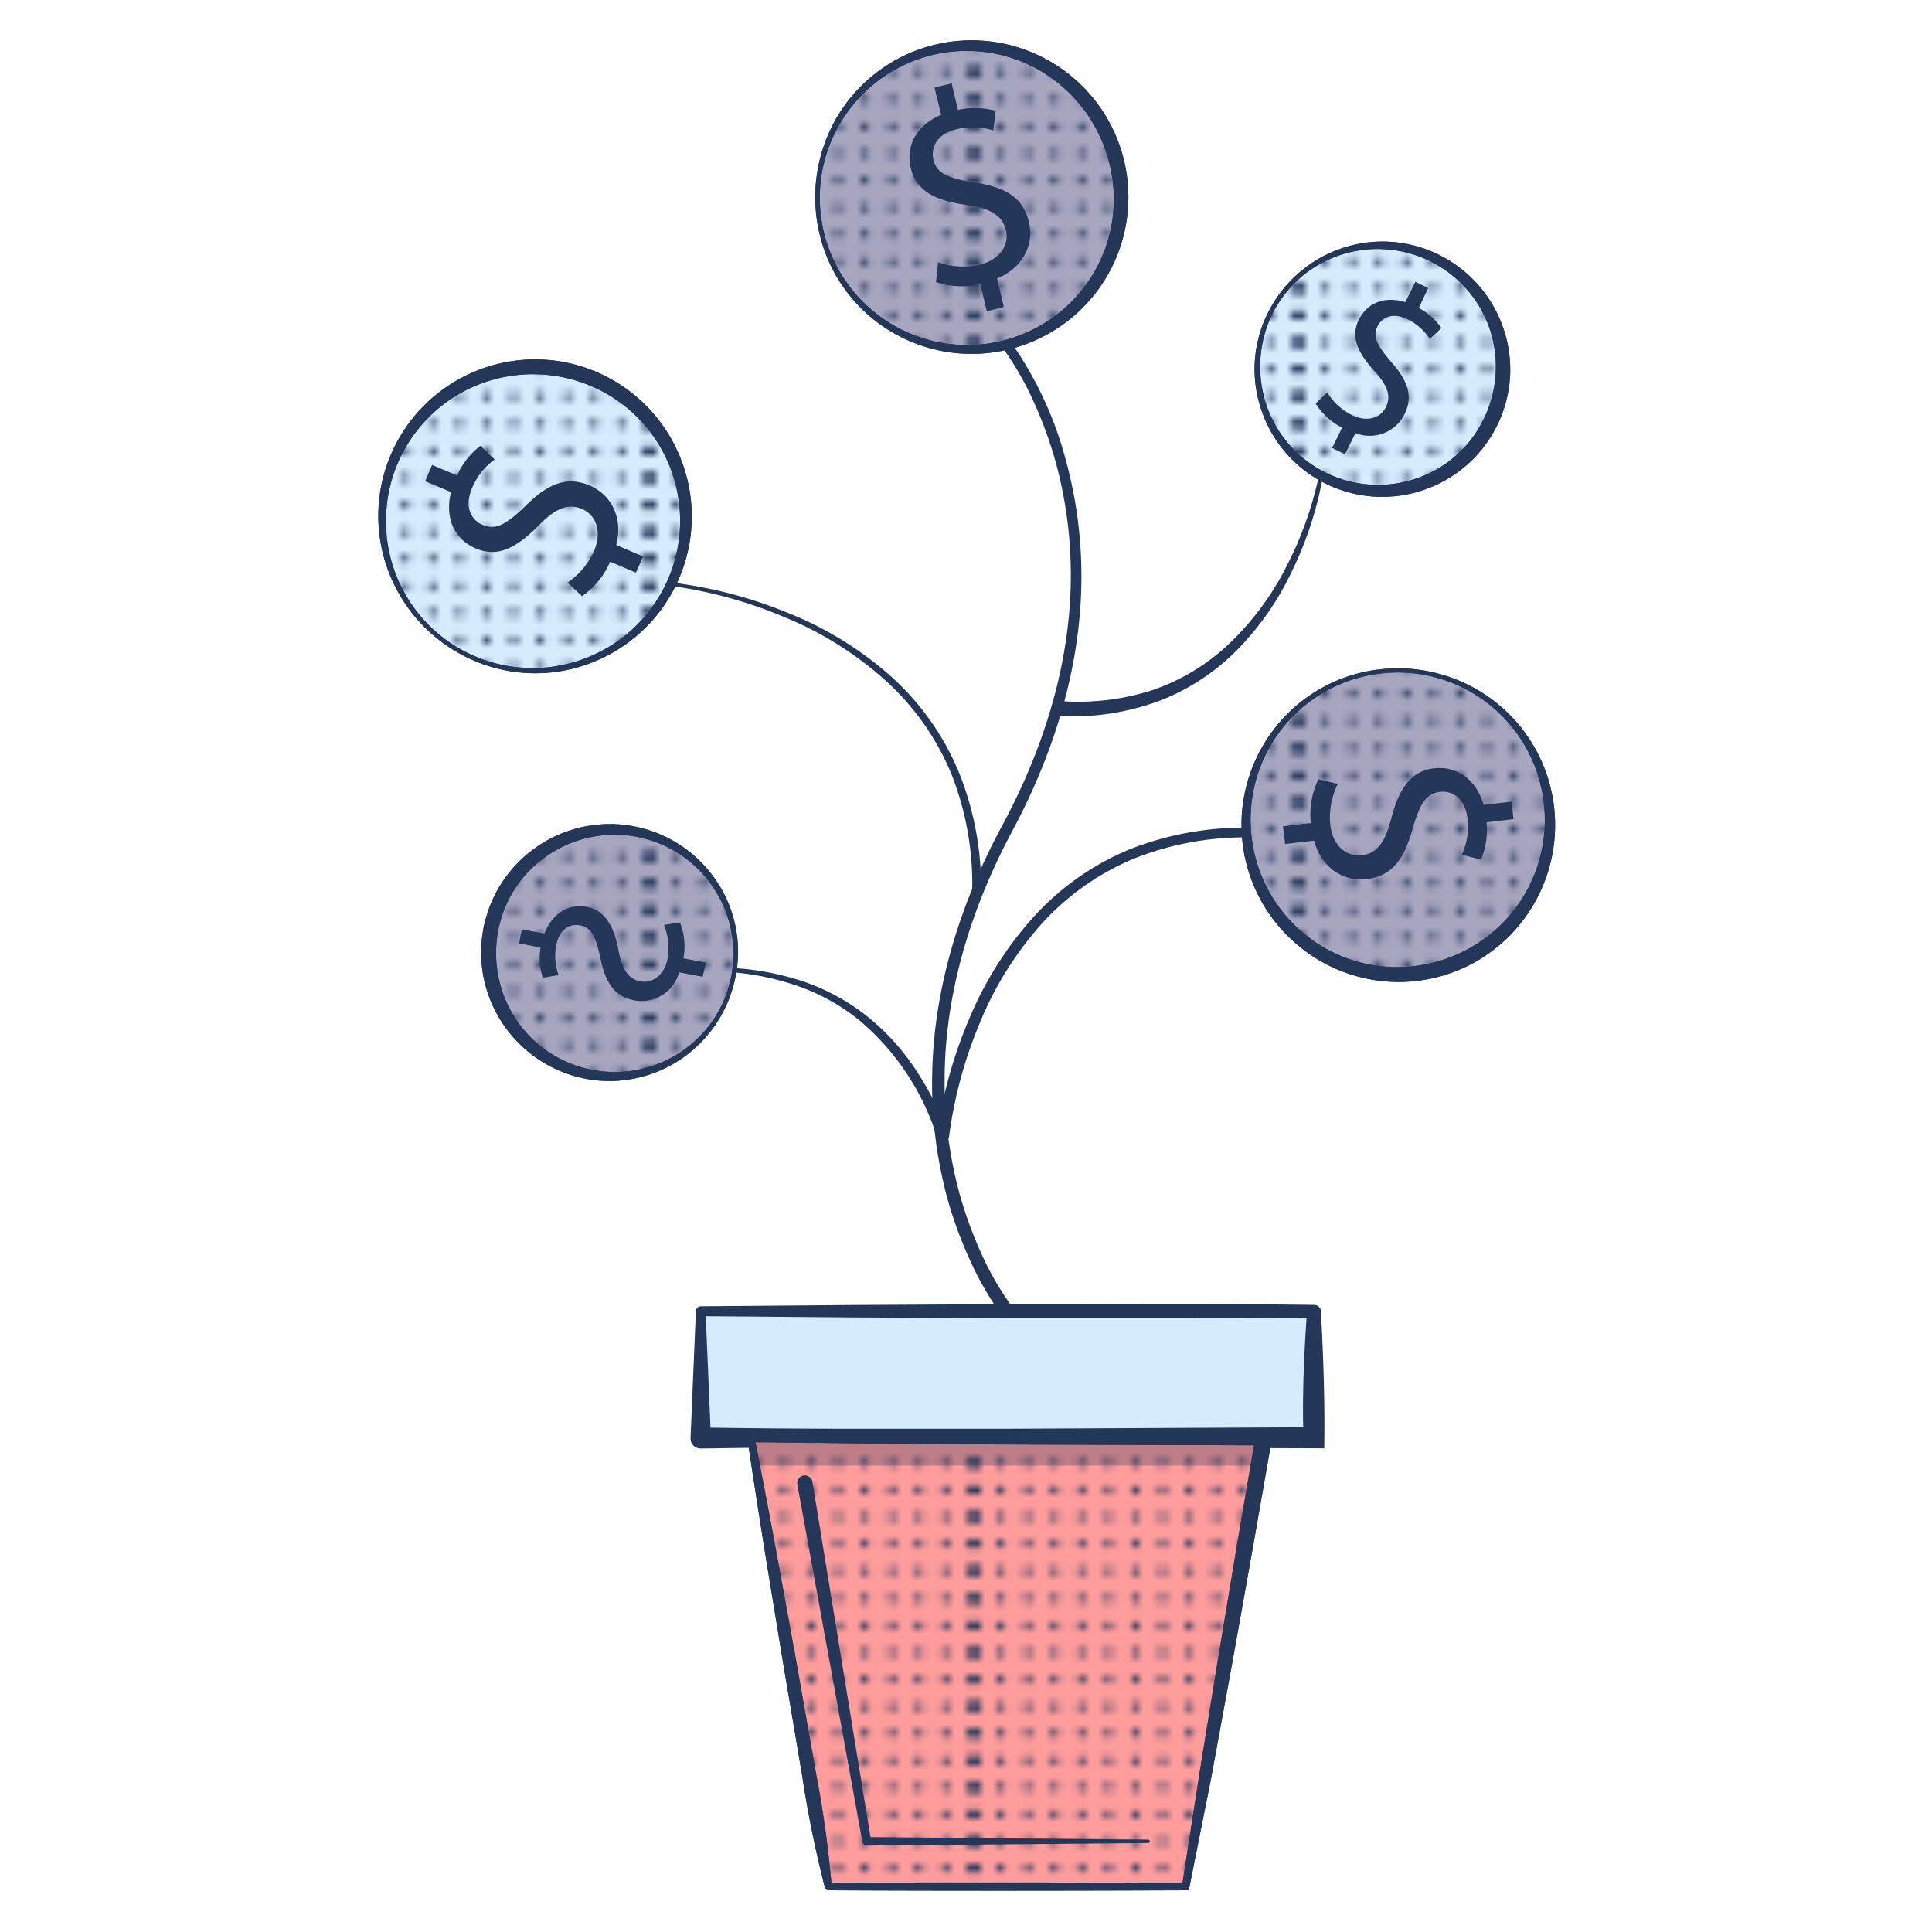 <svg id="Layer_1" data-name="Layer 1" xmlns="http://www.w3.org/2000/svg" xmlns:xlink="http://www.w3.org/1999/xlink" viewBox="0 0 256 256"><defs><style>.cls-1{fill:none;}.cls-10,.cls-2{fill:#253759;}.cls-3{clip-path:url(#clip-path);}.cls-4{clip-path:url(#clip-path-2);}.cls-5{fill:#d5ebfe;}.cls-6{fill:#ff9d9d;}.cls-7{fill:url(#New_Pattern_Swatch_1);}.cls-8{fill:#a7a6c1;}.cls-9{fill:url(#New_Pattern_Swatch_1-3);}.cls-10{opacity:0.3;}</style><clipPath id="clip-path"><rect class="cls-1" x="42.85" width="43" height="43"/></clipPath><clipPath id="clip-path-2"><rect class="cls-1" x="-0.05" width="43" height="43"/></clipPath><pattern id="New_Pattern_Swatch_1" data-name="New Pattern Swatch 1" width="42.9" height="43" patternTransform="translate(0 596.97)" patternUnits="userSpaceOnUse" viewBox="0 0 42.9 43"><rect class="cls-1" width="42.9" height="43"/><circle class="cls-2" cx="42.91" cy="1.85" r="0.57"/><circle class="cls-2" cx="42.91" cy="5.42" r="0.57"/><circle class="cls-2" cx="42.91" cy="8.99" r="0.57"/><circle class="cls-2" cx="42.91" cy="12.57" r="0.57"/><circle class="cls-2" cx="42.91" cy="16.14" r="0.57"/><circle class="cls-2" cx="42.91" cy="19.71" r="0.57"/><circle class="cls-2" cx="42.91" cy="23.29" r="0.57"/><circle class="cls-2" cx="42.91" cy="26.86" r="0.57"/><circle class="cls-2" cx="42.91" cy="30.43" r="0.57"/><circle class="cls-2" cx="42.91" cy="34.01" r="0.57"/><circle class="cls-2" cx="42.91" cy="37.58" r="0.57"/><circle class="cls-2" cx="42.91" cy="41.15" r="0.57"/><circle class="cls-2" cx="42.89" cy="1.85" r="0.57"/><circle class="cls-2" cx="42.89" cy="5.42" r="0.57"/><circle class="cls-2" cx="42.89" cy="8.99" r="0.57"/><circle class="cls-2" cx="42.89" cy="12.57" r="0.57"/><circle class="cls-2" cx="42.89" cy="16.14" r="0.57"/><circle class="cls-2" cx="42.89" cy="19.71" r="0.57"/><circle class="cls-2" cx="42.89" cy="23.29" r="0.57"/><circle class="cls-2" cx="42.89" cy="26.86" r="0.57"/><circle class="cls-2" cx="42.89" cy="30.43" r="0.57"/><circle class="cls-2" cx="42.89" cy="34.01" r="0.57"/><circle class="cls-2" cx="42.89" cy="37.58" r="0.57"/><circle class="cls-2" cx="42.89" cy="41.15" r="0.57"/><g class="cls-3"><circle class="cls-2" cx="42.81" cy="1.85" r="0.57"/><circle class="cls-2" cx="42.81" cy="5.42" r="0.57"/><circle class="cls-2" cx="42.81" cy="8.99" r="0.57"/><circle class="cls-2" cx="42.81" cy="12.57" r="0.57"/><circle class="cls-2" cx="42.81" cy="16.14" r="0.57"/><circle class="cls-2" cx="42.81" cy="19.71" r="0.57"/><circle class="cls-2" cx="42.81" cy="23.29" r="0.57"/><circle class="cls-2" cx="42.81" cy="26.86" r="0.57"/><circle class="cls-2" cx="42.81" cy="30.43" r="0.57"/><circle class="cls-2" cx="42.81" cy="34.01" r="0.57"/><circle class="cls-2" cx="42.81" cy="37.58" r="0.57"/><circle class="cls-2" cx="42.81" cy="41.15" r="0.57"/><circle class="cls-2" cx="42.79" cy="1.85" r="0.57"/><circle class="cls-2" cx="42.79" cy="5.42" r="0.57"/><circle class="cls-2" cx="42.79" cy="8.99" r="0.57"/><circle class="cls-2" cx="42.79" cy="12.57" r="0.57"/><circle class="cls-2" cx="42.79" cy="16.14" r="0.57"/><circle class="cls-2" cx="42.79" cy="19.71" r="0.57"/><circle class="cls-2" cx="42.79" cy="23.29" r="0.57"/><circle class="cls-2" cx="42.79" cy="26.86" r="0.57"/><circle class="cls-2" cx="42.79" cy="30.43" r="0.57"/><circle class="cls-2" cx="42.79" cy="34.01" r="0.57"/><circle class="cls-2" cx="42.79" cy="37.58" r="0.57"/><circle class="cls-2" cx="42.79" cy="41.15" r="0.57"/></g><circle class="cls-2" cx="42.91" cy="1.85" r="0.57"/><circle class="cls-2" cx="42.91" cy="5.42" r="0.57"/><circle class="cls-2" cx="42.91" cy="8.99" r="0.57"/><circle class="cls-2" cx="42.91" cy="12.57" r="0.57"/><circle class="cls-2" cx="42.91" cy="16.14" r="0.57"/><circle class="cls-2" cx="42.91" cy="19.71" r="0.57"/><circle class="cls-2" cx="42.91" cy="23.29" r="0.57"/><circle class="cls-2" cx="42.91" cy="26.86" r="0.57"/><circle class="cls-2" cx="42.91" cy="30.43" r="0.57"/><circle class="cls-2" cx="42.91" cy="34.01" r="0.57"/><circle class="cls-2" cx="42.91" cy="37.58" r="0.57"/><circle class="cls-2" cx="42.91" cy="41.15" r="0.57"/><circle class="cls-2" cx="0.01" cy="1.85" r="0.57"/><circle class="cls-2" cx="3.59" cy="1.85" r="0.57"/><circle class="cls-2" cx="7.16" cy="1.85" r="0.57"/><circle class="cls-2" cx="10.73" cy="1.85" r="0.57"/><circle class="cls-2" cx="0.01" cy="5.42" r="0.57"/><circle class="cls-2" cx="3.59" cy="5.42" r="0.57"/><circle class="cls-2" cx="7.16" cy="5.42" r="0.57"/><circle class="cls-2" cx="10.73" cy="5.42" r="0.57"/><circle class="cls-2" cx="0.01" cy="8.99" r="0.57"/><circle class="cls-2" cx="3.59" cy="8.99" r="0.57"/><circle class="cls-2" cx="7.16" cy="8.99" r="0.57"/><circle class="cls-2" cx="10.73" cy="8.99" r="0.57"/><circle class="cls-2" cx="0.01" cy="12.57" r="0.57"/><circle class="cls-2" cx="3.59" cy="12.57" r="0.57"/><circle class="cls-2" cx="7.16" cy="12.57" r="0.57"/><circle class="cls-2" cx="10.73" cy="12.57" r="0.57"/><circle class="cls-2" cx="0.01" cy="16.14" r="0.57"/><circle class="cls-2" cx="3.59" cy="16.14" r="0.57"/><circle class="cls-2" cx="7.16" cy="16.14" r="0.57"/><circle class="cls-2" cx="10.73" cy="16.14" r="0.57"/><circle class="cls-2" cx="0.01" cy="19.71" r="0.57"/><circle class="cls-2" cx="3.59" cy="19.71" r="0.57"/><circle class="cls-2" cx="7.16" cy="19.71" r="0.57"/><circle class="cls-2" cx="10.73" cy="19.71" r="0.57"/><circle class="cls-2" cx="14.3" cy="1.85" r="0.57"/><circle class="cls-2" cx="17.88" cy="1.85" r="0.57"/><circle class="cls-2" cx="21.45" cy="1.85" r="0.57"/><circle class="cls-2" cx="25.02" cy="1.85" r="0.57"/><circle class="cls-2" cx="28.6" cy="1.85" r="0.57"/><circle class="cls-2" cx="14.3" cy="5.42" r="0.57"/><circle class="cls-2" cx="17.88" cy="5.42" r="0.57"/><circle class="cls-2" cx="21.45" cy="5.42" r="0.57"/><circle class="cls-2" cx="25.02" cy="5.42" r="0.57"/><circle class="cls-2" cx="28.6" cy="5.42" r="0.57"/><circle class="cls-2" cx="14.3" cy="8.99" r="0.57"/><circle class="cls-2" cx="17.88" cy="8.99" r="0.57"/><circle class="cls-2" cx="21.45" cy="8.99" r="0.57"/><circle class="cls-2" cx="25.02" cy="8.99" r="0.57"/><circle class="cls-2" cx="28.6" cy="8.99" r="0.57"/><circle class="cls-2" cx="14.3" cy="12.57" r="0.57"/><circle class="cls-2" cx="17.88" cy="12.57" r="0.57"/><circle class="cls-2" cx="21.45" cy="12.57" r="0.57"/><circle class="cls-2" cx="25.02" cy="12.57" r="0.57"/><circle class="cls-2" cx="28.6" cy="12.57" r="0.57"/><circle class="cls-2" cx="14.3" cy="16.14" r="0.57"/><circle class="cls-2" cx="17.88" cy="16.14" r="0.57"/><circle class="cls-2" cx="21.45" cy="16.14" r="0.57"/><circle class="cls-2" cx="25.02" cy="16.14" r="0.57"/><circle class="cls-2" cx="28.6" cy="16.14" r="0.57"/><circle class="cls-2" cx="14.3" cy="19.71" r="0.57"/><circle class="cls-2" cx="17.88" cy="19.71" r="0.57"/><circle class="cls-2" cx="21.45" cy="19.71" r="0.57"/><circle class="cls-2" cx="25.02" cy="19.71" r="0.57"/><circle class="cls-2" cx="28.6" cy="19.71" r="0.57"/><circle class="cls-2" cx="32.17" cy="1.85" r="0.57"/><circle class="cls-2" cx="35.74" cy="1.85" r="0.57"/><circle class="cls-2" cx="39.31" cy="1.85" r="0.57"/><circle class="cls-2" cx="42.89" cy="1.85" r="0.57"/><circle class="cls-2" cx="32.17" cy="5.42" r="0.57"/><circle class="cls-2" cx="35.74" cy="5.42" r="0.57"/><circle class="cls-2" cx="39.31" cy="5.42" r="0.57"/><circle class="cls-2" cx="42.89" cy="5.42" r="0.57"/><circle class="cls-2" cx="32.17" cy="8.99" r="0.57"/><circle class="cls-2" cx="35.74" cy="8.99" r="0.57"/><circle class="cls-2" cx="39.31" cy="8.99" r="0.57"/><circle class="cls-2" cx="42.89" cy="8.99" r="0.57"/><circle class="cls-2" cx="32.17" cy="12.57" r="0.57"/><circle class="cls-2" cx="35.74" cy="12.57" r="0.57"/><circle class="cls-2" cx="39.31" cy="12.57" r="0.57"/><circle class="cls-2" cx="42.89" cy="12.57" r="0.57"/><circle class="cls-2" cx="32.17" cy="16.14" r="0.57"/><circle class="cls-2" cx="35.74" cy="16.14" r="0.57"/><circle class="cls-2" cx="39.31" cy="16.14" r="0.57"/><circle class="cls-2" cx="42.89" cy="16.14" r="0.57"/><circle class="cls-2" cx="32.17" cy="19.71" r="0.57"/><circle class="cls-2" cx="35.74" cy="19.71" r="0.57"/><circle class="cls-2" cx="39.31" cy="19.71" r="0.57"/><circle class="cls-2" cx="42.89" cy="19.71" r="0.57"/><circle class="cls-2" cx="0.01" cy="23.29" r="0.57"/><circle class="cls-2" cx="3.59" cy="23.29" r="0.57"/><circle class="cls-2" cx="7.16" cy="23.29" r="0.57"/><circle class="cls-2" cx="10.73" cy="23.29" r="0.57"/><circle class="cls-2" cx="0.01" cy="26.86" r="0.57"/><circle class="cls-2" cx="3.59" cy="26.86" r="0.57"/><circle class="cls-2" cx="7.16" cy="26.86" r="0.57"/><circle class="cls-2" cx="10.73" cy="26.86" r="0.57"/><circle class="cls-2" cx="0.01" cy="30.43" r="0.57"/><circle class="cls-2" cx="3.59" cy="30.43" r="0.57"/><circle class="cls-2" cx="7.16" cy="30.43" r="0.57"/><circle class="cls-2" cx="10.73" cy="30.43" r="0.57"/><circle class="cls-2" cx="0.01" cy="34.01" r="0.57"/><circle class="cls-2" cx="3.59" cy="34.01" r="0.57"/><circle class="cls-2" cx="7.16" cy="34.01" r="0.57"/><circle class="cls-2" cx="10.73" cy="34.01" r="0.57"/><circle class="cls-2" cx="0.01" cy="37.58" r="0.57"/><circle class="cls-2" cx="3.59" cy="37.58" r="0.57"/><circle class="cls-2" cx="7.16" cy="37.58" r="0.57"/><circle class="cls-2" cx="10.73" cy="37.58" r="0.57"/><circle class="cls-2" cx="0.01" cy="41.15" r="0.57"/><circle class="cls-2" cx="3.59" cy="41.15" r="0.57"/><circle class="cls-2" cx="7.16" cy="41.15" r="0.57"/><circle class="cls-2" cx="10.73" cy="41.15" r="0.57"/><circle class="cls-2" cx="14.3" cy="23.29" r="0.57"/><circle class="cls-2" cx="17.88" cy="23.29" r="0.57"/><circle class="cls-2" cx="21.45" cy="23.29" r="0.57"/><circle class="cls-2" cx="25.02" cy="23.29" r="0.57"/><circle class="cls-2" cx="28.6" cy="23.29" r="0.57"/><circle class="cls-2" cx="14.3" cy="26.86" r="0.57"/><circle class="cls-2" cx="17.88" cy="26.86" r="0.57"/><circle class="cls-2" cx="21.45" cy="26.86" r="0.57"/><circle class="cls-2" cx="25.02" cy="26.86" r="0.57"/><circle class="cls-2" cx="28.6" cy="26.86" r="0.57"/><circle class="cls-2" cx="14.3" cy="30.43" r="0.57"/><circle class="cls-2" cx="17.88" cy="30.43" r="0.57"/><circle class="cls-2" cx="21.45" cy="30.43" r="0.57"/><circle class="cls-2" cx="25.02" cy="30.43" r="0.57"/><circle class="cls-2" cx="28.6" cy="30.43" r="0.57"/><circle class="cls-2" cx="14.3" cy="34.01" r="0.57"/><circle class="cls-2" cx="17.88" cy="34.01" r="0.57"/><circle class="cls-2" cx="21.45" cy="34.01" r="0.57"/><circle class="cls-2" cx="25.02" cy="34.01" r="0.57"/><circle class="cls-2" cx="28.6" cy="34.01" r="0.57"/><circle class="cls-2" cx="14.3" cy="37.58" r="0.57"/><circle class="cls-2" cx="17.88" cy="37.58" r="0.57"/><circle class="cls-2" cx="21.45" cy="37.58" r="0.57"/><circle class="cls-2" cx="25.02" cy="37.58" r="0.57"/><circle class="cls-2" cx="28.6" cy="37.58" r="0.57"/><circle class="cls-2" cx="14.3" cy="41.15" r="0.57"/><circle class="cls-2" cx="17.88" cy="41.15" r="0.57"/><circle class="cls-2" cx="21.45" cy="41.15" r="0.57"/><circle class="cls-2" cx="25.02" cy="41.15" r="0.57"/><circle class="cls-2" cx="28.6" cy="41.15" r="0.57"/><circle class="cls-2" cx="32.17" cy="23.29" r="0.57"/><circle class="cls-2" cx="35.74" cy="23.29" r="0.57"/><circle class="cls-2" cx="39.31" cy="23.29" r="0.57"/><circle class="cls-2" cx="42.89" cy="23.29" r="0.57"/><circle class="cls-2" cx="32.17" cy="26.86" r="0.57"/><circle class="cls-2" cx="35.74" cy="26.86" r="0.57"/><circle class="cls-2" cx="39.31" cy="26.86" r="0.57"/><circle class="cls-2" cx="42.89" cy="26.86" r="0.57"/><circle class="cls-2" cx="32.17" cy="30.43" r="0.57"/><circle class="cls-2" cx="35.74" cy="30.43" r="0.57"/><circle class="cls-2" cx="39.31" cy="30.43" r="0.57"/><circle class="cls-2" cx="42.89" cy="30.43" r="0.57"/><circle class="cls-2" cx="32.17" cy="34.01" r="0.57"/><circle class="cls-2" cx="35.74" cy="34.01" r="0.57"/><circle class="cls-2" cx="39.31" cy="34.01" r="0.57"/><circle class="cls-2" cx="42.89" cy="34.01" r="0.57"/><circle class="cls-2" cx="32.17" cy="37.58" r="0.57"/><circle class="cls-2" cx="35.74" cy="37.58" r="0.57"/><circle class="cls-2" cx="39.31" cy="37.58" r="0.57"/><circle class="cls-2" cx="42.89" cy="37.58" r="0.57"/><circle class="cls-2" cx="32.17" cy="41.15" r="0.57"/><circle class="cls-2" cx="35.74" cy="41.15" r="0.57"/><circle class="cls-2" cx="39.31" cy="41.15" r="0.57"/><circle class="cls-2" cx="42.89" cy="41.15" r="0.57"/><circle class="cls-2" cx="-0.01" cy="1.85" r="0.57"/><circle class="cls-2" cx="-0.01" cy="5.42" r="0.57"/><circle class="cls-2" cx="-0.01" cy="8.99" r="0.57"/><circle class="cls-2" cx="-0.01" cy="12.57" r="0.57"/><circle class="cls-2" cx="-0.01" cy="16.14" r="0.57"/><circle class="cls-2" cx="-0.01" cy="19.71" r="0.57"/><circle class="cls-2" cx="-0.01" cy="23.29" r="0.57"/><circle class="cls-2" cx="-0.01" cy="26.86" r="0.57"/><circle class="cls-2" cx="-0.01" cy="30.43" r="0.57"/><circle class="cls-2" cx="-0.01" cy="34.01" r="0.57"/><circle class="cls-2" cx="-0.01" cy="37.58" r="0.57"/><circle class="cls-2" cx="-0.01" cy="41.15" r="0.57"/><g class="cls-4"><circle class="cls-2" cx="-0.09" cy="1.85" r="0.57"/><circle class="cls-2" cx="-0.09" cy="5.42" r="0.57"/><circle class="cls-2" cx="-0.09" cy="8.99" r="0.57"/><circle class="cls-2" cx="-0.09" cy="12.57" r="0.57"/><circle class="cls-2" cx="-0.09" cy="16.14" r="0.57"/><circle class="cls-2" cx="-0.09" cy="19.71" r="0.57"/><circle class="cls-2" cx="-0.09" cy="23.29" r="0.57"/><circle class="cls-2" cx="-0.09" cy="26.86" r="0.57"/><circle class="cls-2" cx="-0.09" cy="30.43" r="0.57"/><circle class="cls-2" cx="-0.09" cy="34.01" r="0.57"/><circle class="cls-2" cx="-0.09" cy="37.58" r="0.57"/><circle class="cls-2" cx="-0.09" cy="41.15" r="0.57"/><circle class="cls-2" cx="-0.11" cy="1.85" r="0.57"/><circle class="cls-2" cx="-0.11" cy="5.42" r="0.57"/><circle class="cls-2" cx="-0.11" cy="8.99" r="0.57"/><circle class="cls-2" cx="-0.11" cy="12.57" r="0.57"/><circle class="cls-2" cx="-0.11" cy="16.14" r="0.57"/><circle class="cls-2" cx="-0.11" cy="19.71" r="0.57"/><circle class="cls-2" cx="-0.11" cy="23.29" r="0.57"/><circle class="cls-2" cx="-0.11" cy="26.86" r="0.57"/><circle class="cls-2" cx="-0.11" cy="30.43" r="0.57"/><circle class="cls-2" cx="-0.11" cy="34.01" r="0.57"/><circle class="cls-2" cx="-0.11" cy="37.58" r="0.57"/><circle class="cls-2" cx="-0.11" cy="41.15" r="0.57"/></g><circle class="cls-2" cx="0.01" cy="1.85" r="0.57"/><circle class="cls-2" cx="0.01" cy="5.42" r="0.57"/><circle class="cls-2" cx="0.01" cy="8.99" r="0.57"/><circle class="cls-2" cx="0.01" cy="12.57" r="0.57"/><circle class="cls-2" cx="0.01" cy="16.14" r="0.57"/><circle class="cls-2" cx="0.01" cy="19.71" r="0.57"/><circle class="cls-2" cx="0.01" cy="23.29" r="0.57"/><circle class="cls-2" cx="0.01" cy="26.86" r="0.57"/><circle class="cls-2" cx="0.01" cy="30.43" r="0.57"/><circle class="cls-2" cx="0.01" cy="34.01" r="0.57"/><circle class="cls-2" cx="0.01" cy="37.58" r="0.57"/><circle class="cls-2" cx="0.01" cy="41.15" r="0.57"/><circle class="cls-2" cx="-0.01" cy="1.85" r="0.57"/><circle class="cls-2" cx="-0.01" cy="5.42" r="0.57"/><circle class="cls-2" cx="-0.01" cy="8.99" r="0.57"/><circle class="cls-2" cx="-0.01" cy="12.57" r="0.57"/><circle class="cls-2" cx="-0.01" cy="16.14" r="0.57"/><circle class="cls-2" cx="-0.01" cy="19.71" r="0.57"/><circle class="cls-2" cx="-0.01" cy="23.29" r="0.57"/><circle class="cls-2" cx="-0.01" cy="26.86" r="0.57"/><circle class="cls-2" cx="-0.01" cy="30.43" r="0.57"/><circle class="cls-2" cx="-0.01" cy="34.01" r="0.57"/><circle class="cls-2" cx="-0.01" cy="37.58" r="0.57"/><circle class="cls-2" cx="-0.01" cy="41.15" r="0.57"/></pattern><pattern id="New_Pattern_Swatch_1-3" data-name="New Pattern Swatch 1" width="42.9" height="43" patternTransform="translate(0 183.34)" patternUnits="userSpaceOnUse" viewBox="0 0 42.9 43"><rect class="cls-1" width="42.9" height="43"/><circle class="cls-2" cx="42.91" cy="1.85" r="0.57"/><circle class="cls-2" cx="42.91" cy="5.42" r="0.57"/><circle class="cls-2" cx="42.91" cy="8.99" r="0.57"/><circle class="cls-2" cx="42.91" cy="12.57" r="0.57"/><circle class="cls-2" cx="42.91" cy="16.14" r="0.57"/><circle class="cls-2" cx="42.91" cy="19.71" r="0.57"/><circle class="cls-2" cx="42.91" cy="23.29" r="0.57"/><circle class="cls-2" cx="42.91" cy="26.86" r="0.57"/><circle class="cls-2" cx="42.91" cy="30.43" r="0.57"/><circle class="cls-2" cx="42.91" cy="34.01" r="0.57"/><circle class="cls-2" cx="42.91" cy="37.58" r="0.57"/><circle class="cls-2" cx="42.91" cy="41.15" r="0.57"/><circle class="cls-2" cx="42.89" cy="1.85" r="0.57"/><circle class="cls-2" cx="42.89" cy="5.42" r="0.57"/><circle class="cls-2" cx="42.89" cy="8.99" r="0.57"/><circle class="cls-2" cx="42.89" cy="12.57" r="0.57"/><circle class="cls-2" cx="42.89" cy="16.14" r="0.57"/><circle class="cls-2" cx="42.89" cy="19.71" r="0.57"/><circle class="cls-2" cx="42.89" cy="23.29" r="0.57"/><circle class="cls-2" cx="42.89" cy="26.86" r="0.57"/><circle class="cls-2" cx="42.89" cy="30.43" r="0.57"/><circle class="cls-2" cx="42.89" cy="34.01" r="0.57"/><circle class="cls-2" cx="42.89" cy="37.58" r="0.57"/><circle class="cls-2" cx="42.89" cy="41.15" r="0.57"/><g class="cls-3"><circle class="cls-2" cx="42.81" cy="1.85" r="0.57"/><circle class="cls-2" cx="42.81" cy="5.42" r="0.57"/><circle class="cls-2" cx="42.81" cy="8.99" r="0.57"/><circle class="cls-2" cx="42.81" cy="12.57" r="0.57"/><circle class="cls-2" cx="42.81" cy="16.14" r="0.57"/><circle class="cls-2" cx="42.81" cy="19.71" r="0.57"/><circle class="cls-2" cx="42.81" cy="23.29" r="0.57"/><circle class="cls-2" cx="42.81" cy="26.86" r="0.57"/><circle class="cls-2" cx="42.81" cy="30.43" r="0.57"/><circle class="cls-2" cx="42.81" cy="34.01" r="0.57"/><circle class="cls-2" cx="42.81" cy="37.58" r="0.57"/><circle class="cls-2" cx="42.81" cy="41.15" r="0.57"/><circle class="cls-2" cx="42.79" cy="1.85" r="0.57"/><circle class="cls-2" cx="42.79" cy="5.42" r="0.57"/><circle class="cls-2" cx="42.79" cy="8.99" r="0.57"/><circle class="cls-2" cx="42.79" cy="12.57" r="0.57"/><circle class="cls-2" cx="42.79" cy="16.14" r="0.57"/><circle class="cls-2" cx="42.79" cy="19.71" r="0.57"/><circle class="cls-2" cx="42.79" cy="23.29" r="0.57"/><circle class="cls-2" cx="42.79" cy="26.86" r="0.57"/><circle class="cls-2" cx="42.79" cy="30.43" r="0.57"/><circle class="cls-2" cx="42.79" cy="34.01" r="0.57"/><circle class="cls-2" cx="42.79" cy="37.58" r="0.57"/><circle class="cls-2" cx="42.79" cy="41.15" r="0.57"/></g><circle class="cls-2" cx="42.91" cy="1.85" r="0.57"/><circle class="cls-2" cx="42.91" cy="5.42" r="0.57"/><circle class="cls-2" cx="42.91" cy="8.99" r="0.57"/><circle class="cls-2" cx="42.91" cy="12.57" r="0.57"/><circle class="cls-2" cx="42.91" cy="16.14" r="0.57"/><circle class="cls-2" cx="42.91" cy="19.71" r="0.57"/><circle class="cls-2" cx="42.91" cy="23.29" r="0.57"/><circle class="cls-2" cx="42.91" cy="26.86" r="0.57"/><circle class="cls-2" cx="42.91" cy="30.43" r="0.57"/><circle class="cls-2" cx="42.91" cy="34.01" r="0.57"/><circle class="cls-2" cx="42.91" cy="37.58" r="0.57"/><circle class="cls-2" cx="42.91" cy="41.15" r="0.57"/><circle class="cls-2" cx="0.01" cy="1.85" r="0.57"/><circle class="cls-2" cx="3.59" cy="1.85" r="0.57"/><circle class="cls-2" cx="7.16" cy="1.85" r="0.57"/><circle class="cls-2" cx="10.73" cy="1.85" r="0.57"/><circle class="cls-2" cx="0.01" cy="5.42" r="0.57"/><circle class="cls-2" cx="3.59" cy="5.42" r="0.57"/><circle class="cls-2" cx="7.16" cy="5.42" r="0.57"/><circle class="cls-2" cx="10.73" cy="5.42" r="0.57"/><circle class="cls-2" cx="0.01" cy="8.99" r="0.57"/><circle class="cls-2" cx="3.59" cy="8.99" r="0.57"/><circle class="cls-2" cx="7.16" cy="8.99" r="0.57"/><circle class="cls-2" cx="10.73" cy="8.99" r="0.57"/><circle class="cls-2" cx="0.01" cy="12.57" r="0.57"/><circle class="cls-2" cx="3.59" cy="12.57" r="0.57"/><circle class="cls-2" cx="7.16" cy="12.57" r="0.57"/><circle class="cls-2" cx="10.73" cy="12.57" r="0.57"/><circle class="cls-2" cx="0.01" cy="16.14" r="0.57"/><circle class="cls-2" cx="3.59" cy="16.14" r="0.57"/><circle class="cls-2" cx="7.16" cy="16.14" r="0.57"/><circle class="cls-2" cx="10.73" cy="16.14" r="0.57"/><circle class="cls-2" cx="0.01" cy="19.71" r="0.57"/><circle class="cls-2" cx="3.59" cy="19.71" r="0.57"/><circle class="cls-2" cx="7.16" cy="19.71" r="0.57"/><circle class="cls-2" cx="10.73" cy="19.71" r="0.57"/><circle class="cls-2" cx="14.3" cy="1.85" r="0.57"/><circle class="cls-2" cx="17.88" cy="1.85" r="0.57"/><circle class="cls-2" cx="21.45" cy="1.85" r="0.57"/><circle class="cls-2" cx="25.02" cy="1.85" r="0.57"/><circle class="cls-2" cx="28.6" cy="1.85" r="0.57"/><circle class="cls-2" cx="14.3" cy="5.42" r="0.57"/><circle class="cls-2" cx="17.88" cy="5.42" r="0.57"/><circle class="cls-2" cx="21.45" cy="5.42" r="0.57"/><circle class="cls-2" cx="25.02" cy="5.42" r="0.57"/><circle class="cls-2" cx="28.6" cy="5.42" r="0.57"/><circle class="cls-2" cx="14.3" cy="8.99" r="0.57"/><circle class="cls-2" cx="17.88" cy="8.99" r="0.57"/><circle class="cls-2" cx="21.45" cy="8.99" r="0.57"/><circle class="cls-2" cx="25.02" cy="8.99" r="0.57"/><circle class="cls-2" cx="28.6" cy="8.99" r="0.57"/><circle class="cls-2" cx="14.3" cy="12.57" r="0.57"/><circle class="cls-2" cx="17.88" cy="12.57" r="0.57"/><circle class="cls-2" cx="21.45" cy="12.57" r="0.57"/><circle class="cls-2" cx="25.02" cy="12.57" r="0.57"/><circle class="cls-2" cx="28.6" cy="12.57" r="0.57"/><circle class="cls-2" cx="14.3" cy="16.14" r="0.57"/><circle class="cls-2" cx="17.88" cy="16.14" r="0.57"/><circle class="cls-2" cx="21.45" cy="16.14" r="0.57"/><circle class="cls-2" cx="25.02" cy="16.14" r="0.57"/><circle class="cls-2" cx="28.6" cy="16.14" r="0.57"/><circle class="cls-2" cx="14.3" cy="19.71" r="0.57"/><circle class="cls-2" cx="17.88" cy="19.71" r="0.57"/><circle class="cls-2" cx="21.45" cy="19.71" r="0.57"/><circle class="cls-2" cx="25.02" cy="19.71" r="0.57"/><circle class="cls-2" cx="28.6" cy="19.71" r="0.57"/><circle class="cls-2" cx="32.17" cy="1.85" r="0.57"/><circle class="cls-2" cx="35.74" cy="1.85" r="0.57"/><circle class="cls-2" cx="39.31" cy="1.85" r="0.57"/><circle class="cls-2" cx="42.89" cy="1.85" r="0.57"/><circle class="cls-2" cx="32.17" cy="5.42" r="0.57"/><circle class="cls-2" cx="35.74" cy="5.42" r="0.57"/><circle class="cls-2" cx="39.31" cy="5.42" r="0.57"/><circle class="cls-2" cx="42.89" cy="5.42" r="0.57"/><circle class="cls-2" cx="32.17" cy="8.99" r="0.57"/><circle class="cls-2" cx="35.74" cy="8.99" r="0.57"/><circle class="cls-2" cx="39.31" cy="8.99" r="0.57"/><circle class="cls-2" cx="42.89" cy="8.99" r="0.57"/><circle class="cls-2" cx="32.17" cy="12.57" r="0.57"/><circle class="cls-2" cx="35.74" cy="12.57" r="0.57"/><circle class="cls-2" cx="39.31" cy="12.57" r="0.57"/><circle class="cls-2" cx="42.89" cy="12.57" r="0.57"/><circle class="cls-2" cx="32.17" cy="16.14" r="0.57"/><circle class="cls-2" cx="35.74" cy="16.14" r="0.57"/><circle class="cls-2" cx="39.31" cy="16.14" r="0.57"/><circle class="cls-2" cx="42.89" cy="16.14" r="0.57"/><circle class="cls-2" cx="32.17" cy="19.71" r="0.57"/><circle class="cls-2" cx="35.74" cy="19.71" r="0.57"/><circle class="cls-2" cx="39.31" cy="19.71" r="0.57"/><circle class="cls-2" cx="42.89" cy="19.71" r="0.57"/><circle class="cls-2" cx="0.01" cy="23.29" r="0.57"/><circle class="cls-2" cx="3.59" cy="23.29" r="0.57"/><circle class="cls-2" cx="7.16" cy="23.29" r="0.57"/><circle class="cls-2" cx="10.73" cy="23.29" r="0.57"/><circle class="cls-2" cx="0.01" cy="26.86" r="0.57"/><circle class="cls-2" cx="3.59" cy="26.86" r="0.57"/><circle class="cls-2" cx="7.16" cy="26.86" r="0.57"/><circle class="cls-2" cx="10.73" cy="26.86" r="0.57"/><circle class="cls-2" cx="0.01" cy="30.43" r="0.57"/><circle class="cls-2" cx="3.59" cy="30.43" r="0.57"/><circle class="cls-2" cx="7.16" cy="30.43" r="0.57"/><circle class="cls-2" cx="10.73" cy="30.43" r="0.57"/><circle class="cls-2" cx="0.01" cy="34.01" r="0.57"/><circle class="cls-2" cx="3.59" cy="34.01" r="0.57"/><circle class="cls-2" cx="7.16" cy="34.01" r="0.57"/><circle class="cls-2" cx="10.73" cy="34.01" r="0.57"/><circle class="cls-2" cx="0.01" cy="37.58" r="0.57"/><circle class="cls-2" cx="3.59" cy="37.58" r="0.57"/><circle class="cls-2" cx="7.16" cy="37.58" r="0.57"/><circle class="cls-2" cx="10.73" cy="37.58" r="0.57"/><circle class="cls-2" cx="0.01" cy="41.15" r="0.57"/><circle class="cls-2" cx="3.59" cy="41.15" r="0.57"/><circle class="cls-2" cx="7.16" cy="41.15" r="0.57"/><circle class="cls-2" cx="10.73" cy="41.15" r="0.57"/><circle class="cls-2" cx="14.3" cy="23.29" r="0.57"/><circle class="cls-2" cx="17.88" cy="23.29" r="0.57"/><circle class="cls-2" cx="21.45" cy="23.29" r="0.57"/><circle class="cls-2" cx="25.02" cy="23.29" r="0.57"/><circle class="cls-2" cx="28.6" cy="23.29" r="0.57"/><circle class="cls-2" cx="14.3" cy="26.86" r="0.57"/><circle class="cls-2" cx="17.88" cy="26.86" r="0.57"/><circle class="cls-2" cx="21.45" cy="26.86" r="0.57"/><circle class="cls-2" cx="25.02" cy="26.86" r="0.57"/><circle class="cls-2" cx="28.6" cy="26.86" r="0.57"/><circle class="cls-2" cx="14.3" cy="30.43" r="0.57"/><circle class="cls-2" cx="17.88" cy="30.43" r="0.57"/><circle class="cls-2" cx="21.45" cy="30.43" r="0.57"/><circle class="cls-2" cx="25.02" cy="30.43" r="0.57"/><circle class="cls-2" cx="28.6" cy="30.43" r="0.57"/><circle class="cls-2" cx="14.3" cy="34.01" r="0.57"/><circle class="cls-2" cx="17.88" cy="34.01" r="0.57"/><circle class="cls-2" cx="21.45" cy="34.01" r="0.57"/><circle class="cls-2" cx="25.02" cy="34.01" r="0.57"/><circle class="cls-2" cx="28.6" cy="34.01" r="0.57"/><circle class="cls-2" cx="14.3" cy="37.58" r="0.57"/><circle class="cls-2" cx="17.88" cy="37.58" r="0.57"/><circle class="cls-2" cx="21.45" cy="37.58" r="0.57"/><circle class="cls-2" cx="25.02" cy="37.58" r="0.57"/><circle class="cls-2" cx="28.6" cy="37.58" r="0.57"/><circle class="cls-2" cx="14.3" cy="41.15" r="0.57"/><circle class="cls-2" cx="17.88" cy="41.15" r="0.57"/><circle class="cls-2" cx="21.45" cy="41.15" r="0.57"/><circle class="cls-2" cx="25.02" cy="41.15" r="0.57"/><circle class="cls-2" cx="28.6" cy="41.15" r="0.57"/><circle class="cls-2" cx="32.17" cy="23.29" r="0.57"/><circle class="cls-2" cx="35.74" cy="23.29" r="0.57"/><circle class="cls-2" cx="39.31" cy="23.29" r="0.57"/><circle class="cls-2" cx="42.89" cy="23.29" r="0.57"/><circle class="cls-2" cx="32.17" cy="26.86" r="0.57"/><circle class="cls-2" cx="35.74" cy="26.86" r="0.57"/><circle class="cls-2" cx="39.31" cy="26.86" r="0.57"/><circle class="cls-2" cx="42.89" cy="26.86" r="0.57"/><circle class="cls-2" cx="32.17" cy="30.43" r="0.57"/><circle class="cls-2" cx="35.74" cy="30.43" r="0.57"/><circle class="cls-2" cx="39.31" cy="30.43" r="0.57"/><circle class="cls-2" cx="42.89" cy="30.43" r="0.57"/><circle class="cls-2" cx="32.17" cy="34.01" r="0.57"/><circle class="cls-2" cx="35.74" cy="34.01" r="0.57"/><circle class="cls-2" cx="39.31" cy="34.01" r="0.57"/><circle class="cls-2" cx="42.89" cy="34.01" r="0.57"/><circle class="cls-2" cx="32.17" cy="37.58" r="0.57"/><circle class="cls-2" cx="35.74" cy="37.58" r="0.57"/><circle class="cls-2" cx="39.31" cy="37.58" r="0.57"/><circle class="cls-2" cx="42.89" cy="37.58" r="0.57"/><circle class="cls-2" cx="32.17" cy="41.15" r="0.57"/><circle class="cls-2" cx="35.74" cy="41.15" r="0.57"/><circle class="cls-2" cx="39.31" cy="41.15" r="0.57"/><circle class="cls-2" cx="42.89" cy="41.15" r="0.57"/><circle class="cls-2" cx="-0.01" cy="1.85" r="0.57"/><circle class="cls-2" cx="-0.01" cy="5.42" r="0.57"/><circle class="cls-2" cx="-0.01" cy="8.99" r="0.57"/><circle class="cls-2" cx="-0.01" cy="12.57" r="0.57"/><circle class="cls-2" cx="-0.01" cy="16.14" r="0.57"/><circle class="cls-2" cx="-0.01" cy="19.71" r="0.57"/><circle class="cls-2" cx="-0.01" cy="23.29" r="0.57"/><circle class="cls-2" cx="-0.01" cy="26.86" r="0.57"/><circle class="cls-2" cx="-0.01" cy="30.43" r="0.57"/><circle class="cls-2" cx="-0.01" cy="34.01" r="0.57"/><circle class="cls-2" cx="-0.01" cy="37.58" r="0.57"/><circle class="cls-2" cx="-0.01" cy="41.15" r="0.57"/><g class="cls-4"><circle class="cls-2" cx="-0.09" cy="1.85" r="0.57"/><circle class="cls-2" cx="-0.09" cy="5.42" r="0.57"/><circle class="cls-2" cx="-0.09" cy="8.99" r="0.57"/><circle class="cls-2" cx="-0.09" cy="12.57" r="0.57"/><circle class="cls-2" cx="-0.09" cy="16.14" r="0.57"/><circle class="cls-2" cx="-0.09" cy="19.71" r="0.57"/><circle class="cls-2" cx="-0.09" cy="23.29" r="0.57"/><circle class="cls-2" cx="-0.09" cy="26.86" r="0.57"/><circle class="cls-2" cx="-0.09" cy="30.43" r="0.57"/><circle class="cls-2" cx="-0.09" cy="34.01" r="0.57"/><circle class="cls-2" cx="-0.09" cy="37.58" r="0.57"/><circle class="cls-2" cx="-0.09" cy="41.15" r="0.57"/><circle class="cls-2" cx="-0.11" cy="1.85" r="0.57"/><circle class="cls-2" cx="-0.11" cy="5.42" r="0.57"/><circle class="cls-2" cx="-0.11" cy="8.99" r="0.57"/><circle class="cls-2" cx="-0.11" cy="12.57" r="0.57"/><circle class="cls-2" cx="-0.11" cy="16.14" r="0.57"/><circle class="cls-2" cx="-0.11" cy="19.71" r="0.57"/><circle class="cls-2" cx="-0.11" cy="23.29" r="0.57"/><circle class="cls-2" cx="-0.11" cy="26.86" r="0.57"/><circle class="cls-2" cx="-0.11" cy="30.43" r="0.57"/><circle class="cls-2" cx="-0.11" cy="34.01" r="0.57"/><circle class="cls-2" cx="-0.11" cy="37.58" r="0.57"/><circle class="cls-2" cx="-0.11" cy="41.15" r="0.57"/></g><circle class="cls-2" cx="0.01" cy="1.85" r="0.57"/><circle class="cls-2" cx="0.01" cy="5.42" r="0.57"/><circle class="cls-2" cx="0.01" cy="8.99" r="0.57"/><circle class="cls-2" cx="0.01" cy="12.57" r="0.57"/><circle class="cls-2" cx="0.01" cy="16.14" r="0.57"/><circle class="cls-2" cx="0.01" cy="19.71" r="0.57"/><circle class="cls-2" cx="0.01" cy="23.29" r="0.57"/><circle class="cls-2" cx="0.01" cy="26.86" r="0.57"/><circle class="cls-2" cx="0.01" cy="30.43" r="0.57"/><circle class="cls-2" cx="0.01" cy="34.01" r="0.57"/><circle class="cls-2" cx="0.01" cy="37.58" r="0.57"/><circle class="cls-2" cx="0.01" cy="41.15" r="0.57"/><circle class="cls-2" cx="-0.01" cy="1.85" r="0.57"/><circle class="cls-2" cx="-0.01" cy="5.42" r="0.57"/><circle class="cls-2" cx="-0.01" cy="8.99" r="0.57"/><circle class="cls-2" cx="-0.01" cy="12.57" r="0.57"/><circle class="cls-2" cx="-0.01" cy="16.14" r="0.57"/><circle class="cls-2" cx="-0.01" cy="19.71" r="0.57"/><circle class="cls-2" cx="-0.01" cy="23.29" r="0.57"/><circle class="cls-2" cx="-0.01" cy="26.86" r="0.57"/><circle class="cls-2" cx="-0.01" cy="30.43" r="0.57"/><circle class="cls-2" cx="-0.01" cy="34.01" r="0.57"/><circle class="cls-2" cx="-0.01" cy="37.58" r="0.57"/><circle class="cls-2" cx="-0.01" cy="41.15" r="0.57"/></pattern></defs><title>10-free-finance-icon</title><rect class="cls-5" x="92.81" y="173.7" width="81.26" height="16.81"/><path class="cls-2" d="M175.47,191.91,134,191.77l-20.6,0q-10.27,0-20.55.17h0a1.34,1.34,0,0,1-1.35-1.31v-.08l.71-16.81v0a.68.68,0,0,1,.67-.65l20.32-.17,20.31-.11c6.78-.06,13.55,0,20.32,0s13.54,0,20.32.1a.89.89,0,0,1,.88.83v0C175.34,179.5,175.57,185.72,175.47,191.91Zm-2.79-2.79c-.1-5,.13-10,.51-15.42l.89.89c-6.78.08-13.55.09-20.32.09s-13.54,0-20.32,0l-20.31-.11-20.32-.17.68-.68.71,16.81-1.39-1.38c6.69.11,13.4.16,20.09.17l20,0Z"/><polygon class="cls-6" points="157.11 249.98 109.78 249.98 99.51 190.51 167.38 190.51 157.11 249.98"/><path class="cls-2" d="M157.52,250.47c-15.91.06-31.85.08-47.74,0a.51.51,0,0,1-.49-.38l0-.05a146.75,146.75,0,0,1-3-14.78l-2.52-14.88-2.44-14.89c-.79-5-1.57-9.93-2.3-14.91h0a.57.57,0,0,1,.48-.64h.08l17-.2,17-.12,33.94-.11a1,1,0,0,1,1,1,.88.88,0,0,1,0,.17l-2.63,15-2.68,15-2.74,14.94Zm-.83-1L159,234.58l2.4-14.79,2.45-14.73,2.51-14.71,1,1.16-33.94-.11-17-.12-17-.2.55-.66q1.45,7.41,2.83,14.82l2.7,14.84,2.62,14.86a144.08,144.08,0,0,1,2.08,14.95l-.51-.42C125.45,249.42,141.05,249.43,156.69,249.49Z"/><polygon class="cls-7" points="157.11 249.98 109.78 249.98 99.51 190.51 167.38 190.51 157.11 249.98"/><path class="cls-2" d="M157.52,250.47c-15.91.06-31.85.08-47.74,0a.51.51,0,0,1-.49-.38l0-.05a146.75,146.75,0,0,1-3-14.78l-2.52-14.88-2.44-14.89c-.79-5-1.57-9.93-2.3-14.91h0a.57.57,0,0,1,.48-.64h.08l17-.2,17-.12,33.94-.11a1,1,0,0,1,1,1,.88.88,0,0,1,0,.17l-2.63,15-2.68,15-2.74,14.94Zm-.83-1L159,234.58l2.4-14.79,2.45-14.73,2.51-14.71,1,1.16-33.94-.11-17-.12-17-.2.55-.66q1.45,7.41,2.83,14.82l2.7,14.84,2.62,14.86a144.08,144.08,0,0,1,2.08,14.95l-.51-.42C125.45,249.42,141.05,249.43,156.69,249.49Z"/><path class="cls-2" d="M152.05,244.21l-37.22.34a.57.57,0,0,1-.55-.46h0l-8.63-47.39a1,1,0,1,1,2-.36h0l7.77,47.55-.56-.47,37.22.34a.23.23,0,1,1,0,.45Z"/><path class="cls-2" d="M132.73,174.27a41.75,41.75,0,0,1-4.29-7.48,55.27,55.27,0,0,1-2.91-8,58.26,58.26,0,0,1-2-16.92c.29-11.42,3.9-22.53,9.26-32.47,5.28-9.78,8.8-20.64,9.08-31.77a56.82,56.82,0,0,0-2-16.46A55.09,55.09,0,0,0,137,53.31a40.31,40.31,0,0,0-4.1-7.16l0,0a.65.65,0,0,1,.13-.92.67.67,0,0,1,.93.13h0a48.66,48.66,0,0,1,7.22,15.42,58.58,58.58,0,0,1,2.1,16.87c-.25,11.4-3.81,22.51-9.15,32.47-5.24,9.8-8.71,20.67-8.95,31.77a56.79,56.79,0,0,0,2,16.41,54.68,54.68,0,0,0,2.84,7.77,39.43,39.43,0,0,0,4.1,7.1l0,0a.91.91,0,0,1-1.45,1.09Z"/><path class="cls-2" d="M89.28,77.22a59.23,59.23,0,0,1,15.15,4,46.34,46.34,0,0,1,13.39,8.19A35.14,35.14,0,0,1,127,102.19a40.64,40.64,0,0,1,3,15.47.59.59,0,1,1-1.17,0h0a39.86,39.86,0,0,0-2.76-15.09,34.35,34.35,0,0,0-8.85-12.5,45.91,45.91,0,0,0-13.09-8.22,59,59,0,0,0-15-4.18h0a.23.23,0,0,1-.19-.26A.22.22,0,0,1,89.28,77.22Z"/><path class="cls-2" d="M124.15,150.46a59.86,59.86,0,0,1,4.19-15.26,47.24,47.24,0,0,1,8.36-13.42,35.5,35.5,0,0,1,12.87-9.19,40.84,40.84,0,0,1,15.54-2.91.63.63,0,0,1,.65.64.64.64,0,0,1-.64.64h0a39.65,39.65,0,0,0-15,2.87,34.16,34.16,0,0,0-12.36,8.88,45.69,45.69,0,0,0-8,13,58.63,58.63,0,0,0-4,14.85v0a.74.74,0,0,1-.83.65.75.75,0,0,1-.65-.84Z"/><path class="cls-8" d="M205.24,106.67A20.13,20.13,0,1,0,187.57,129,20.14,20.14,0,0,0,205.24,106.67Z"/><path class="cls-2" d="M204.6,106.74a19.49,19.49,0,1,0-38.71,4.51,19.46,19.46,0,0,0,7.4,12.85,19.24,19.24,0,0,0,14.17,3.9,19.64,19.64,0,0,0,12.87-7.06A19.41,19.41,0,0,0,204.6,106.74Zm1.28-.14a20.86,20.86,0,0,1-10.35,20.84,20.77,20.77,0,0,1-23.32-2,20.78,20.78,0,0,1-3.08-29.22,20.55,20.55,0,0,1,13.75-7.53A20.92,20.92,0,0,1,198,92.91,20.7,20.7,0,0,1,205.88,106.6Z"/><path class="cls-2" d="M170,109.49l3.69-.43a10.74,10.74,0,0,1,1-5.8l2.58.6a10,10,0,0,0-1,5.46c.31,2.62,2,4.21,4.13,4s3.12-1.82,3.9-4.68c1-3.94,2.5-6.46,5.71-6.83,3.06-.36,5.64,1.54,6.58,4.84l3.69-.43.27,2.32-3.57.42a10.23,10.23,0,0,1-.74,4.94l-2.54-.64a8.84,8.84,0,0,0,.75-4.79c-.33-2.84-2.15-3.72-3.66-3.54-1.88.22-2.68,1.7-3.67,5.06-1.11,4-2.77,6.12-6.05,6.5-2.95.35-5.92-1.37-6.95-5.1l-3.83.45Z"/><path class="cls-8" d="M78.06,142.33a16.36,16.36,0,1,0-13-19.14A16.36,16.36,0,0,0,78.06,142.33Z"/><path class="cls-2" d="M78.18,141.7a15.78,15.78,0,0,0,16.36-6.62,15.7,15.7,0,0,0-.23-17.77,15.72,15.72,0,0,0-21.89-3.86A15.48,15.48,0,0,0,66,123.38,15.9,15.9,0,0,0,68.33,135,15.67,15.67,0,0,0,78.18,141.7ZM77.94,143a17.1,17.1,0,0,1-13.8-13.19A17,17,0,0,1,71.45,112,17,17,0,0,1,95,116.84a16.71,16.71,0,0,1,2.47,12.54,17.21,17.21,0,0,1-6.93,10.74A16.92,16.92,0,0,1,77.94,143Z"/><path class="cls-5" d="M52.24,60.84A20.13,20.13,0,1,0,78.65,50.22,20.13,20.13,0,0,0,52.24,60.84Z"/><path class="cls-2" d="M52.83,61.09A19.55,19.55,0,0,0,56.6,82.61,19.46,19.46,0,0,0,78.12,87,19.48,19.48,0,0,0,88.63,61.54,19.3,19.3,0,0,0,78.26,51.13a19.66,19.66,0,0,0-14.68-.24A19.41,19.41,0,0,0,52.83,61.09Zm-1.18-.5A20.83,20.83,0,0,1,71,47.62,20.75,20.75,0,0,1,90.24,60.89a20.76,20.76,0,0,1-11.81,26.9,20.53,20.53,0,0,1-15.68-.28,20.91,20.91,0,0,1-11-11.12A20.64,20.64,0,0,1,51.65,60.59Z"/><path class="cls-5" d="M190.06,34.19A16.26,16.26,0,1,0,197.47,56,16.26,16.26,0,0,0,190.06,34.19Z"/><path class="cls-2" d="M189.78,34.76a15.71,15.71,0,0,0-17.44,2,16.21,16.21,0,0,0-3.8,4.94,16,16,0,0,0-.67,12.16,15.62,15.62,0,0,0,20,9.47,15.36,15.36,0,0,0,8.74-7.83,15.78,15.78,0,0,0,.86-11.69A15.59,15.59,0,0,0,189.78,34.76Zm.57-1.15a17,17,0,0,1,9.74,16.29A16.92,16.92,0,0,1,188.39,65a16.89,16.89,0,0,1-21.31-10.85A16.66,16.66,0,0,1,168,41.47,17.06,17.06,0,0,1,177.51,33,16.83,16.83,0,0,1,190.35,33.61Z"/><path class="cls-9" d="M52.24,60.84A20.13,20.13,0,1,0,78.65,50.22,20.13,20.13,0,0,0,52.24,60.84Z"/><path class="cls-2" d="M52.83,61.09A19.55,19.55,0,0,0,56.6,82.61,19.46,19.46,0,0,0,78.12,87,19.48,19.48,0,0,0,88.63,61.54,19.3,19.3,0,0,0,78.26,51.13a19.66,19.66,0,0,0-14.68-.24A19.41,19.41,0,0,0,52.83,61.09Zm-1.18-.5A20.83,20.83,0,0,1,71,47.62,20.75,20.75,0,0,1,90.24,60.89a20.76,20.76,0,0,1-11.81,26.9,20.53,20.53,0,0,1-15.68-.28,20.91,20.91,0,0,1-11-11.12A20.64,20.64,0,0,1,51.65,60.59Z"/><path class="cls-9" d="M190.06,34.19A16.26,16.26,0,1,0,197.47,56,16.26,16.26,0,0,0,190.06,34.19Z"/><path class="cls-2" d="M189.78,34.76a15.71,15.71,0,0,0-17.44,2,16.21,16.21,0,0,0-3.8,4.94,16,16,0,0,0-.67,12.16,15.62,15.62,0,0,0,20,9.47,15.36,15.36,0,0,0,8.74-7.83,15.78,15.78,0,0,0,.86-11.69A15.59,15.59,0,0,0,189.78,34.76Zm.57-1.15a17,17,0,0,1,9.74,16.29A16.92,16.92,0,0,1,188.39,65a16.89,16.89,0,0,1-21.31-10.85A16.66,16.66,0,0,1,168,41.47,17.06,17.06,0,0,1,177.51,33,16.83,16.83,0,0,1,190.35,33.61Z"/><path class="cls-8" d="M123.73,6.58A20.13,20.13,0,1,0,148,21.44,20.14,20.14,0,0,0,123.73,6.58Z"/><path class="cls-2" d="M123.88,7.21a19.53,19.53,0,0,0-15,15.86,19.51,19.51,0,0,0,9.3,19.9,19.48,19.48,0,0,0,26.72-6.77A19.27,19.27,0,0,0,147,21.67a19.71,19.71,0,0,0-8.56-11.93A19.37,19.37,0,0,0,123.88,7.21ZM123.58,6a20.77,20.77,0,1,1-5.86,37.72,20.58,20.58,0,0,1-9.13-12.75,21,21,0,0,1,2.34-15.49A20.73,20.73,0,0,1,123.58,6Z"/><path class="cls-9" d="M78.06,142.33a16.36,16.36,0,1,0-13-19.14A16.36,16.36,0,0,0,78.06,142.33Z"/><path class="cls-2" d="M78.18,141.7a15.78,15.78,0,0,0,16.36-6.62,15.7,15.7,0,0,0-.23-17.77,15.72,15.72,0,0,0-21.89-3.86A15.48,15.48,0,0,0,66,123.38,15.9,15.9,0,0,0,68.33,135,15.67,15.67,0,0,0,78.18,141.7ZM77.94,143a17.1,17.1,0,0,1-13.8-13.19A17,17,0,0,1,71.45,112,17,17,0,0,1,95,116.84a16.71,16.71,0,0,1,2.47,12.54,17.21,17.21,0,0,1-6.93,10.74A16.92,16.92,0,0,1,77.94,143Z"/><path class="cls-9" d="M123.73,6.58A20.13,20.13,0,1,0,148,21.44,20.14,20.14,0,0,0,123.73,6.58Z"/><path class="cls-2" d="M123.88,7.21a19.53,19.53,0,0,0-15,15.86,19.51,19.51,0,0,0,9.3,19.9,19.48,19.48,0,0,0,26.72-6.77A19.27,19.27,0,0,0,147,21.67a19.71,19.71,0,0,0-8.56-11.93A19.37,19.37,0,0,0,123.88,7.21ZM123.58,6a20.77,20.77,0,1,1-5.86,37.72,20.58,20.58,0,0,1-9.13-12.75,21,21,0,0,1,2.34-15.49A20.73,20.73,0,0,1,123.58,6Z"/><path class="cls-9" d="M205.24,106.67A20.13,20.13,0,1,0,187.57,129,20.14,20.14,0,0,0,205.24,106.67Z"/><path class="cls-2" d="M204.6,106.74a19.49,19.49,0,1,0-38.71,4.51,19.46,19.46,0,0,0,7.4,12.85,19.24,19.24,0,0,0,14.17,3.9,19.64,19.64,0,0,0,12.87-7.06A19.41,19.41,0,0,0,204.6,106.74Zm1.28-.14a20.86,20.86,0,0,1-10.35,20.84,20.77,20.77,0,0,1-23.32-2,20.78,20.78,0,0,1-3.08-29.22,20.55,20.55,0,0,1,13.75-7.53A20.92,20.92,0,0,1,198,92.91,20.7,20.7,0,0,1,205.88,106.6Z"/><path class="cls-2" d="M123.94,150a33.32,33.32,0,0,0-10-14.75,27.36,27.36,0,0,0-7.81-4.45,35.47,35.47,0,0,0-8.84-1.95h0a.29.29,0,0,1-.25-.31.28.28,0,0,1,.3-.26,36.13,36.13,0,0,1,9.08,1.76,28.43,28.43,0,0,1,8.19,4.39,30.72,30.72,0,0,1,6.38,6.79,40.11,40.11,0,0,1,4.34,8.25A.76.76,0,0,1,124,150Z"/><path class="cls-2" d="M93.11,129.43,90,128.84a5.21,5.21,0,0,1-5.93,3.72c-2.64-.51-3.85-2.33-4.52-5.62-.6-2.79-1.16-4-2.67-4.32-1.22-.24-2.74.36-3.18,2.64a7.37,7.37,0,0,0,.32,3.94l-2.09.36a8.12,8.12,0,0,1-.3-4L68.78,125l.36-1.86,3,.56c1-2.61,3.16-4,5.62-3.53s3.62,2.62,4.22,5.87c.47,2.37,1.26,3.71,2.89,4s3.18-.87,3.58-3a8.12,8.12,0,0,0-.47-4.48l2.12-.33a8.61,8.61,0,0,1,.45,4.76l3,.56Z"/><path class="cls-2" d="M84.26,75.88l-3.41-1.46A10.78,10.78,0,0,1,77.13,79l-1.94-1.8a9.93,9.93,0,0,0,3.55-4.26c1-2.42.33-4.66-1.61-5.49s-3.61,0-5.71,2.13c-2.85,2.9-5.38,4.37-8.35,3.1s-4.13-4.14-3.31-7.47l-3.42-1.45.92-2.15L60.57,63a10.08,10.08,0,0,1,3.09-3.93l1.89,1.81a8.85,8.85,0,0,0-3,3.8c-1.12,2.63,0,4.29,1.43,4.88,1.74.75,3.17-.14,5.7-2.57,2.93-2.91,5.43-3.94,8.47-2.65,2.73,1.17,4.46,4.12,3.51,7.87l3.55,1.52Z"/><path class="cls-2" d="M175.25,63.36a47.91,47.91,0,0,1-3.95,12.1A38.25,38.25,0,0,1,164.05,86a29.15,29.15,0,0,1-10.79,7,33.47,33.47,0,0,1-12.81,1.89,1,1,0,0,1-1-1,1,1,0,0,1,1-1h0a32.09,32.09,0,0,0,12.17-1.42,27.73,27.73,0,0,0,10.47-6.39,37.49,37.49,0,0,0,7.36-10,48.06,48.06,0,0,0,4.26-11.81h0a.24.24,0,0,1,.27-.18A.23.23,0,0,1,175.25,63.36Z"/><path class="cls-2" d="M176.51,59.36l1.33-2.7a8.61,8.61,0,0,1-3.51-3.19L175.86,52A8.13,8.13,0,0,0,179.14,55c1.91.94,3.75.48,4.5-1.06s.13-2.91-1.46-4.7c-2.21-2.43-3.29-4.53-2.13-6.87s3.52-3.14,6.17-2.34l1.32-2.69,1.7.83L188,40.81a8.31,8.31,0,0,1,3,2.67l-1.55,1.44a7.28,7.28,0,0,0-2.93-2.61c-2.07-1-3.46-.17-4,.94-.68,1.37,0,2.56,1.82,4.71,2.22,2.49,2.94,4.56,1.76,6.95a5.17,5.17,0,0,1-6.5,2.48l-1.38,2.8Z"/><path class="cls-2" d="M130.76,41.25l-.87-3.61a10.65,10.65,0,0,1-5.87-.26l.28-2.63a9.94,9.94,0,0,0,5.54.31c2.56-.62,3.94-2.52,3.44-4.57s-2.18-2.88-5.11-3.32c-4-.55-6.71-1.7-7.47-4.84s.86-5.79,4-7.12l-.87-3.61,2.27-.55.84,3.51a10.22,10.22,0,0,1,5,.13l-.33,2.6a8.86,8.86,0,0,0-4.85-.17c-2.78.67-3.43,2.58-3.07,4.06.44,1.84,2,2.46,5.47,3,4.08.62,6.4,2,7.17,5.22.7,2.89-.64,6-4.22,7.51l.9,3.76Z"/><polygon class="cls-10" points="100.14 194.19 166.75 194.19 167.38 190.51 99.51 190.51 100.14 194.19"/></svg>